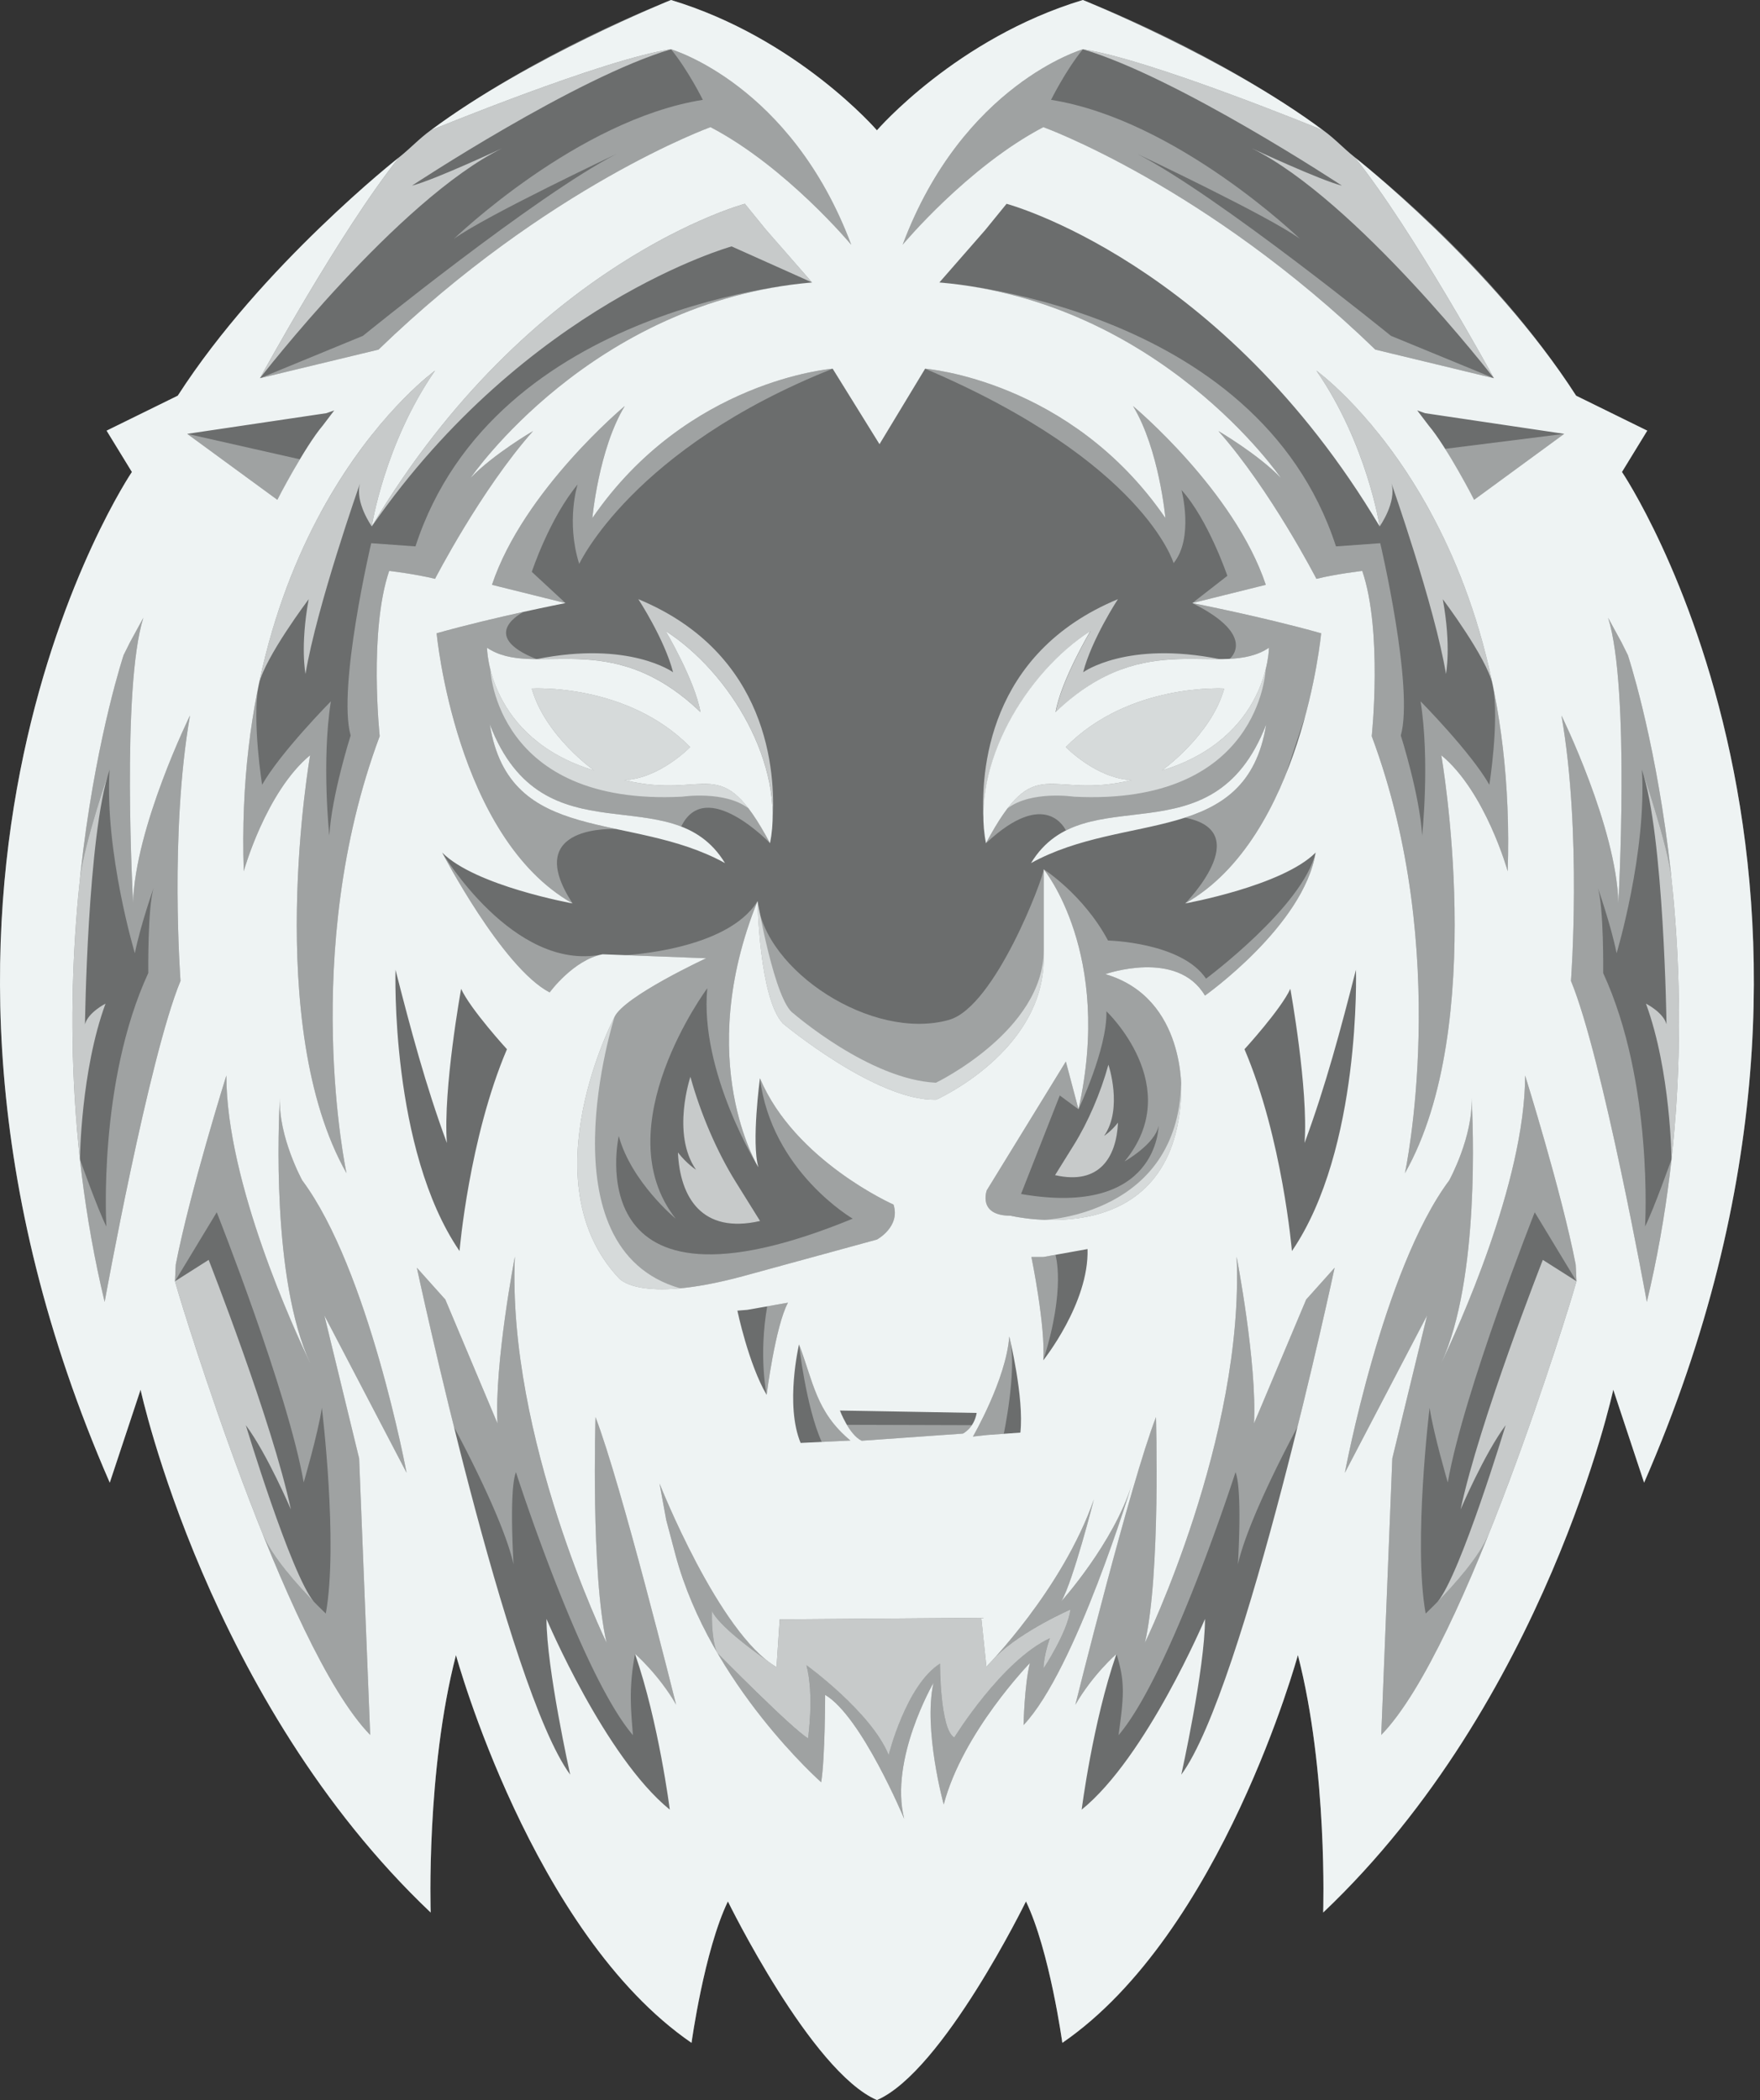 <svg xmlns="http://www.w3.org/2000/svg" width="207" height="247" fill="none" xmlns:v="https://vecta.io/nano"><rect width="100%" height="100%" fill="#333333" stroke="none"/><style><![CDATA[.B{fill-opacity:.4}.C{fill-opacity:.7}]]></style><g style="mix-blend-mode:darken" fill-rule="evenodd" fill="#eef3f3"><path d="M20.906 46.541l-8.367 4.112 2.975 4.859s-33.097 48.97-2.603 118.875l3.625-10.935s7.903 36.634 34.119 61.494c0 0-.558-16.635 2.975-30.28 0 0 8.927 32.709 27.705 45.607 0 0 1.487-10.841 4.277-16.636 0 0 9.769 20 17.529 23.364 7.758-3.364 17.529-23.364 17.529-23.364 2.788 5.795 4.276 16.636 4.276 16.636 18.778-12.898 27.705-45.607 27.705-45.607 3.532 13.645 2.974 30.28 2.974 30.28 26.218-24.859 34.12-61.494 34.12-61.494l3.625 10.935c30.493-69.905-2.603-118.875-2.603-118.875l2.975-4.859-8.367-4.112c-6.666-10.367-16.169-20.147-26.031-28.036-1.507-1.206-2.155-2.046-3.719-3.178C146.823 8.961 137.104 3.917 127.363 0c-14.875 4.486-24.222 15.327-24.222 15.327S93.794 4.486 78.919 0c-9.777 3.931-19.443 8.939-28.263 15.327-1.377.997-2.384 2.121-3.719 3.178-10.068 7.969-19.233 18.866-26.032 28.036z" fill-opacity=".3"/><path d="M53.395 167.834c1.233 2.296 5.882 11.144 7.008 16.157 0 0-.558-8.691.279-10.841 0 0 7.624 23.738 13.759 30.934-.238-3.038-.508-5.533.246-9.559a26.11 26.11 0 0 0 4.834 5.981s-6.508-26.167-9.483-33.831c0 0-.558 18.505 1.302 26.541 0 0-11.714-24.111-10.785-45.419 0 0-2.417 12.523-2.045 19.626l-6.136-14.579-3.347-3.738a659.17 659.17 0 0 0 4.367 18.728m99.207 0c-1.233 2.296-5.882 11.144-7.008 16.157 0 0 .558-8.691-.279-10.841 0 0-7.624 23.738-13.759 30.934.625-4.552.802-6.258-.247-9.559 0 0-2.788 2.43-4.833 5.981 0 0 6.507-26.167 9.483-33.831 0 0 .558 18.505-1.302 26.541 0 0 11.714-24.111 10.785-45.419 0 0 2.417 12.523 2.045 19.626l6.136-14.579 3.347-3.738s-1.769 8.263-4.367 18.728m-57.57 36.614c-1.884-1.106-10.627-9.988-10.627-9.988 5.324 9.107 12.179 15.161 12.179 15.161.465-2.897.465-10.28.465-10.28 4.277 2.523 9.298 14.579 9.298 14.579-1.767-7.009 3.439-15.981 3.439-15.981-1.208 5.513 1.209 14.298 1.209 14.298 2.231-8.504 10.134-16.635 10.134-16.635-.651 2.617-.744 7.289-.744 7.289 6.137-6.448 12.737-28.317 12.737-28.317-2.138 6.916-8.274 13.738-8.274 13.738 1.394-2.43 3.811-11.963 3.811-11.963-2.907 8.333-9.001 15.665-11.518 18.464 3.112-3.05 8.758-5.506 8.758-5.506-.364 2.697-3.161 6.916-3.161 6.916 0-1.495.744-3.551.744-3.551-5.676 2.635-11.249 11.682-11.249 11.682-1.69-.967-1.673-8.692-1.673-8.692-3.997 2.523-6.042 10.748-6.042 10.748-2.046-5.047-9.669-10.56-9.669-10.56.929 3.55.186 8.597.186 8.597" class="B"/><path d="M84.256 194.202c-.643-1.787-.52-4.706-.52-4.706.858 1.724 4.587 4.484 6.481 5.811-6.415-5.041-12.645-20.826-12.645-20.826l.79 4.299 1.116 4.206c1.094 4.05 2.827 7.839 4.778 11.217M37.855 165.57s1.951 15.98.464 24.205c0 0-5.819-5.43-7.43-9.365 3.929 9.793 8.498 19.393 12.654 23.648l-1.301-32.522-4.09-16.822 9.669 18.505s-4.462-23.925-12.272-34.392c0 0-2.818-5.135-2.626-9.718-.161 2.857-1.005 21.341 3.565 31.217-1.819-3.787-9.864-21.236-9.864-33.835 0 0-4.277 13.645-5.95 22.242l-.093 1.963 4.911-8.115s8.367 21.12 10.227 31.774c0 0 1.674-5.701 2.138-8.784m130.284-.001s-1.952 15.98-.464 24.205c0 0 5.819-5.43 7.43-9.365-3.929 9.793-8.498 19.393-12.654 23.648l1.302-32.522 4.09-16.822-9.668 18.505s4.462-23.925 12.271-34.392c0 0 2.818-5.135 2.626-9.718.161 2.857 1.005 21.341-3.565 31.217 1.82-3.787 9.864-21.236 9.864-33.835 0 0 4.277 13.645 5.95 22.242l.093 1.963-4.911-8.115s-8.367 21.12-10.227 31.774c0 0-1.674-5.701-2.138-8.784m20.415-51.122s.092-7.85-.651-10.093c0 0 1.58 4.486 2.231 7.757 0 0 3.552-11.825 2.975-21.588 0 0 3.004 8.699 3.478 12.768-1.674-15.875-5.129-26.24-5.129-26.24l-.744-1.496-1.581-2.897c2.603 8.224 1.209 33.55 1.209 33.55-.22-8.878-6.694-22.055-6.694-22.055 2.418 13.831 1.116 31.214 1.116 31.214 3.719 8.971 8.924 37.755 8.924 37.755 1.369-5.717 2.306-11.341 2.905-16.782 0 0-2.044 5.777-3.113 7.917 0 0 1.023-16.915-4.927-29.812m-28.332-47.301c2.417 7.103 1.116 19.439 1.116 19.439 9.483 25.419 3.904 51.4 3.904 51.4 9.855-17.383 4.277-49.158 4.277-49.158 5.206 4.299 7.809 13.645 7.809 13.645.271-8.205-.433-15.458-1.738-21.817.765 4.235-.423 11.645-.423 11.645-2.177-3.831-8.089-9.813-8.089-9.813 1.116 7.009.186 15.795.186 15.795-.279-4.766-2.51-11.775-2.51-11.775 1.576-5.633-2.418-22.616-2.418-22.616l-5.206.374c-9.297-28.597-46.647-31.043-46.647-31.043 26.032 2.242 40.163 22.99 40.163 22.99-2.696-2.803-7.345-5.513-7.345-5.513 6.135 6.916 11.528 17.383 11.528 17.383 2.232-.561 5.393-.935 5.393-.935zM17.441 114.449s-.093-7.85.651-10.093c0 0-1.58 4.486-2.232 7.757 0 0-3.553-11.825-2.975-21.588 0 0-3.004 8.699-3.478 12.768 1.674-15.875 5.129-26.24 5.129-26.24l.744-1.496 1.58-2.897c-2.603 8.224-1.209 33.55-1.209 33.55.22-8.878 6.693-22.055 6.693-22.055-2.417 13.831-1.116 31.214-1.116 31.214-3.719 8.971-8.925 37.755-8.925 37.755-1.369-5.717-2.306-11.341-2.905-16.782 0 0 2.044 5.777 3.113 7.917 0 0-1.023-16.915 4.927-29.812m28.336-47.301c-2.417 7.103-1.116 19.439-1.116 19.439-9.483 25.419-3.905 51.4-3.905 51.4-9.854-17.383-4.277-49.158-4.277-49.158-5.206 4.299-7.809 13.645-7.809 13.645-.271-8.205.433-15.458 1.738-21.817-.764 4.235.423 11.645.423 11.645 2.177-3.831 8.089-9.813 8.089-9.813-1.116 7.009-.186 15.795-.186 15.795.279-4.766 2.51-11.775 2.51-11.775-1.576-5.633 2.417-22.616 2.417-22.616l5.206.374c9.297-28.597 46.647-31.043 46.647-31.043-26.032 2.242-40.162 22.99-40.162 22.99 2.696-2.803 7.345-5.513 7.345-5.513-6.136 6.916-11.528 17.383-11.528 17.383-2.231-.561-5.392-.935-5.392-.935m7.604-39.049c3.719-2.71 19.152-9.999 19.152-9.999C63.046 22.959 42.687 39.5 42.687 39.5l-12.112 4.985 13.946-3.364c19.895-19.252 39.047-26.167 39.047-26.167 8.925 4.673 16.548 13.831 16.548 13.831C93.051 9.907 78.92 5.795 78.92 5.795c2.02 2.462 3.744 5.949 3.744 5.949-14.782 2.337-29.285 16.354-29.285 16.354" class="B"/><path d="M152.903 28.098c-3.719-2.71-19.152-9.999-19.152-9.999 9.483 4.86 29.843 21.401 29.843 21.401l12.111 4.985-13.945-3.364c-19.896-19.252-39.047-26.167-39.047-26.167-8.925 4.673-16.549 13.831-16.549 13.831 7.066-18.878 21.197-22.989 21.197-22.989-2.02 2.462-3.744 5.949-3.744 5.949 14.782 2.337 29.285 16.354 29.285 16.354" class="B"/><path d="M30.574 44.485s16.201-20.965 28.473-27.04c0 0-7.995 3.738-10.598 4.393 0 0 19.289-12.741 30.47-16.043-7.809 1.122-28.262 9.533-28.262 9.533-1.377.997-2.384 2.121-3.719 3.178-6.88 8.598-16.363 25.98-16.363 25.98zm145.131 0s-16.201-20.965-28.472-27.04c0 0 7.995 3.738 10.598 4.393 0 0-19.289-12.741-30.469-16.043 7.809 1.122 28.262 9.533 28.262 9.533 1.376.997 2.384 2.121 3.719 3.178 6.88 8.598 16.362 25.98 16.362 25.98zm-60.294 145.791l-23.707.186-.371 5.608c-.371-.215-.743-.471-1.114-.762-1.895-1.328-5.623-4.088-6.481-5.812 0 0-.123 2.919.52 4.707l.15.257s8.742 8.882 10.627 9.988c0 0 .744-5.046-.186-8.597 0 0 7.623 5.514 9.669 10.56 0 0 2.045-8.224 6.042-10.748 0 0-.016 7.725 1.673 8.692 0 0 5.573-9.046 11.249-11.682 0 0-.744 2.056-.744 3.551 0 0 2.797-4.219 3.161-6.916 0 0-5.646 2.456-8.758 5.507-.701.779-1.125 1.208-1.125 1.208l-.603-5.747h-.001z" class="C"/><path d="M57.61 85.204c4.961 12.893 15.246 9.195 22.511 12.008 2.885-5.935 10.447 1.964 10.447 1.964-5.906-11.065-7.231-5.01-17.153-7.43 4.152-.155 7.763-3.878 7.763-3.878-7.438-7.57-18.633-6.89-18.633-6.89 1.541 5.54 7.337 9.647 7.337 9.647-12.55-3.832-12.597-14.439-12.597-14.439 1.664 1.115 3.615 1.323 5.821 1.34-7.064-2.818-1.522-5.559-1.522-5.559-2.922.643-6.726 1.534-10.226 2.519 0 0 2.231 24.018 15.99 31.775-6.169-9.41 5.128-8.751 5.128-8.751-7.186-1.532-13.399-3.184-14.865-12.305m4.934-17.945s2.068-6.275 5.392-10.28c0 0-1.394 4.299.186 9.345 0 0 6.258-13.587 29.81-22.961 0 0-17.107 1.308-28.263 17.569 0 0 .744-8.131 3.812-13.177 0 0-11.899 9.906-15.618 21.027l8.646 2.149-3.965-3.674.001.001zm8.204 45.007c-10.385 2.035-18.742-11.989-18.742-11.989s7.066 13.551 12.644 16.448c0 0 2.719-3.735 6.098-4.459zm12.309.441s-9.669 4.486-10.784 6.916c0 0-10.134 19.252.465 30.654 0 0 2.232 3.177 14.689-.187l15.714-4.299s2.787-1.495 1.951-4.112c0 0-11.621-5.14-15.711-14.859 1.36 10.962 10.911 16.512 10.911 16.512-32.725 13.458-27.519-9.719-27.519-9.719 1.487 5.42 6.693 9.719 6.693 9.719-8.422-10.725 3.719-27.102 3.719-27.102-.93 9.906 6.008 21.056 6.008 21.056s-7.717-12.43-.094-31.308c-3.566 5.824-15.609 6.361-15.608 6.361l9.566.368h-.001zm42.305-15.032c7.289-3.681 18.354 1.054 23.558-12.472-1.086 6.761-4.782 9.418-9.549 10.965 8.404 1.621.024 10.091.024 10.091 5.71-3.219 9.434-9.238 11.838-15.178l2.314-6.987c1.45-5.433 1.838-9.609 1.838-9.609-6.973-1.963-15.154-3.551-15.154-3.551 7.777 3.862 4.394 6.559 4.394 6.559 1.719-.091 3.265-.398 4.621-1.306 0 0-.047 10.607-12.598 14.439 0 0 5.796-4.107 7.338-9.647 0 0-11.196-.68-18.633 6.89 0 0 3.61 3.724 7.763 3.878-9.923 2.419-11.247-3.635-17.153 7.43 7.123-6.68 9.398-1.499 9.398-1.499m-2.607 4.562s8.181 9.906 4.09 28.224l-1.487-5.608-9.297 15.139s-1.116 2.991 2.789 2.991c0 0 19.337 4.673 20.081-14.392 0 0 .651-11.214-8.925-14.018 0 0 8.46-2.991 11.714 2.523 0 0 11.621-8.224 13.015-16.822-1.519 6.385-12.891 14.829-12.891 14.829-2.882-4.299-11.528-4.486-11.528-4.486-2.88-5.4-7.562-8.38-7.562-8.38m4.09 28.224s3.407-7.165 3.284-11.526c0 0 9.39 8.878 2.138 17.663 0 0 3.625-2.056 3.997-4.205 0 0 0 10.84-16.176 8.036l4.555-11.588 2.201 1.62h.001z" class="B"/><path d="M138.962 57.632c3.148 3.485 5.392 10.094 5.392 10.094l-4.122 3.208 8.645-2.149c-3.719-11.121-15.618-21.027-15.618-21.027 3.068 5.047 3.812 13.177 3.812 13.177-11.156-16.261-28.263-17.569-28.263-17.569 25.721 10.965 29.224 22.867 29.224 22.867 2.417-2.991.929-8.598.929-8.598" class="B"/><path d="M128.236 74.223s-3.439 5.794-4.09 9.533c10.706-10.28 19.525-3.833 25.101-7.57 0 0-.047 10.607-12.597 14.439 0 0 5.796-4.107 7.337-9.647 0 0-11.195-.68-18.632 6.89 0 0 3.61 3.724 7.763 3.878-9.923 2.419-11.247-3.635-17.154 7.43-1.837-9.232 4.746-20.123 12.272-24.953zm20.685 10.981c-2.318 14.429-16.522 10.165-27.659 16.308 6.334-10.417 21.329.142 27.659-16.308zM78.294 74.223s3.44 5.794 4.09 9.533c-10.706-10.28-19.525-3.833-25.101-7.57 0 0 .047 10.607 12.597 14.439 0 0-5.795-4.107-7.337-9.647 0 0 11.195-.68 18.633 6.89 0 0-3.611 3.724-7.763 3.878 9.922 2.419 11.247-3.635 17.153 7.43 1.837-9.232-4.746-20.123-12.272-24.953M57.609 85.204c2.318 14.429 16.523 10.165 27.659 16.308-6.334-10.417-21.329.142-27.659-16.308z"/><path d="M62.544 80.977c1.541 5.54 7.337 9.647 7.337 9.647-8.646-2.639-11.358-8.494-12.208-11.882 0 0 .625 16.08 22.566 14.96 0 0 4.98-.749 7.788 1.368-4.011-5.237-6.28-1.292-14.612-3.324 4.152-.155 7.763-3.878 7.763-3.878-7.438-7.57-18.633-6.89-18.633-6.89m81.442-.001c-1.542 5.54-7.338 9.647-7.338 9.647 8.646-2.639 11.359-8.494 12.209-11.882 0 0-.626 16.08-22.566 14.96 0 0-4.981-.749-7.788 1.368 4.011-5.237 6.28-1.292 14.613-3.324-4.153-.155-7.763-3.878-7.763-3.878 7.437-7.57 18.633-6.89 18.633-6.89z" class="C"/><path d="M122.755 102.241c0 .882-5.691 16.184-11.148 17.716-9.018 2.532-21.684-5.779-22.508-13.978 0 0 .186 11.402 2.975 14.392 0 0 10.97 9.158 18.036 8.972 0 0 12.644-5.608 12.644-16.635v-10.467z" class="B"/><path d="M110.08 127.346c-7.809-.374-16.734-8.131-16.734-8.131-2.231-1.402-4.246-13.236-4.246-13.236s.186 11.402 2.975 14.392c0 0 10.97 9.159 18.036 8.972 0 0 12.644-5.608 12.644-16.635v-.97c0 9.497-12.675 15.607-12.675 15.607m-30.078 24.183c-16.41-4.694-7.729-31.904-7.729-31.904s-10.134 19.252.465 30.653c0 0 1.273 1.814 7.265 1.251m58.917-24.171c-.352 15.526-16.053 16.119-16.053 16.119 5.707.214 15.538-1.394 16.064-14.88 0 0 .027-.469-.012-1.239m-49.527 16.249l-2.882-4.631c-2.156-3.465-4.106-7.955-5.308-12.326 0 0-2.269 6.722.66 10.928 0 0-1.084-.686-2.13-2.032.241 5.266 2.81 9.63 9.661 8.061m34.698-5.391l2.208-3.548c1.651-2.654 3.145-6.095 4.065-9.443 0 0 1.739 5.15-.505 8.372 0 0 .83-.525 1.632-1.557-.185 4.034-2.153 7.377-7.401 6.176m-41.704-54.46c-.651-3.739-4.09-9.533-4.09-9.533 6.832 4.384 12.885 13.761 12.572 22.36.37-5.787-.453-19.751-15.792-26.109 0 0 3.068 4.673 4.09 8.598 0 0-5.134-3.747-16.06-1.547 5.186.039 11.769-.984 19.281 6.229m41.782.002c.651-3.739 4.091-9.533 4.091-9.533-6.832 4.384-12.886 13.761-12.571 22.36-.37-5.787.453-19.751 15.792-26.109 0 0-3.068 4.673-4.09 8.598 0 0 5.134-3.747 16.06-1.547-5.186.039-11.768-.984-19.281 6.229m-80.442-21.84C61.936 35.688 86.044 28.98 86.044 28.98l9.468 4.241-5.392-6.168-2.51-3.084s-25.288 6.728-43.881 37.943" class="C"/><path d="M43.728 61.913s1.488-9.719 7.438-18.317c0 0-15.355 10.992-20.727 36.897.726-3.201 5.866-10.018 5.866-10.018-1.023 5.608-.372 8.785-.372 8.785 1.313-7.929 6.415-22.43 6.415-22.43-.651 2.242 1.381 5.083 1.381 5.083m-34.328 74.43s.1-10.394 3.01-18.3c0 0-2.045 1.029-2.417 2.43 0 0 .29-22.244 2.892-29.947 0 0-3.004 8.699-3.478 12.768-.993 9.416-1.359 20.77-.007 33.05m15.139 11.838l-3.961 2.514.465 1.588s4.28 14.257 9.845 28.127c1.107 2.699 4.18 6.091 6.009 7.963-2.703-3.266-7.988-20.752-7.988-20.752 2.51 3.364 5.299 9.906 5.299 9.906-2.194-10.332-9.669-29.345-9.669-29.345m137.727-86.27s-1.487-9.719-7.438-18.317c0 0 15.354 10.992 20.727 36.897-.726-3.201-5.865-10.018-5.865-10.018 1.023 5.608.372 8.785.372 8.785-1.313-7.929-6.415-22.43-6.415-22.43.651 2.242-1.38 5.083-1.38 5.083m34.327 74.43s-.099-10.394-3.009-18.3c0 0 2.045 1.029 2.417 2.43 0 0-.29-22.244-2.892-29.947 0 0 3.004 8.699 3.477 12.768.993 9.416 1.36 20.77.007 33.05m-15.139 11.838l3.961 2.514-.465 1.588s-4.28 14.257-9.845 28.127c-1.107 2.699-4.181 6.091-6.009 7.963 2.703-3.266 7.988-20.752 7.988-20.752-2.51 3.364-5.299 9.906-5.299 9.906 2.194-10.332 9.669-29.345 9.669-29.345" class="C"/><path d="M35.271 54.023L22.02 51.027l10.598 7.757 2.653-4.761zm134.698-1.233l3.408 5.994 10.598-7.757-14.006 1.764v-.001zM90.234 153.646c-1.027 5.902-.068 10.411-.068 10.411s1.023-8.084 2.51-10.841l-2.442.43zm3.743 4.478s.798 7.28 2.665 11.469l3.378-.162c-4.063-3.388-4.347-6.872-6.043-11.308m24.73-.934c-.372 5.046-4.276 11.775-4.276 11.775l1.673-.187 1.953-.14s1.501-7.088.784-10.875l-.134-.573zm2.604-9.345s1.673 8.131 1.394 12.149c2.696-8.504 1.424-12.405 1.424-12.405l-1.424.256h-1.394zm-7.006 19.779l-14.702-.043c.445.754 1.048 1.548 1.741 1.875l11.899-.841s.579-.27 1.061-.99" class="B"/><path d="M114.43 168.964s3.905-6.729 4.276-11.775c0 0 1.767 7.196 1.302 11.308l-3.905.28-1.673.187zm-20.267.747c-1.859-4.486-.186-11.588-.186-11.588 1.697 4.435 1.98 7.919 6.043 11.308l-5.857.28zm4.625-3.808l2.836.046 13.248.234c-.325 1.822-1.627 2.43-1.627 2.43l-11.899.841c-1.488-.701-2.558-3.551-2.558-3.551zm85.978-50.533s1.302-17.383-1.116-31.214c0 0 6.475 13.177 6.693 22.055 0 0 1.395-25.326-1.208-33.55l1.581 2.897.743 1.496s11.9 35.7 2.231 76.073c0 0-5.206-28.785-8.924-37.756zm-93.434 80.7l.371-5.608 23.707-.186.604 5.747s8.925-9.019 12.644-19.673c0 0-2.417 9.533-3.811 11.963 0 0 6.136-6.823 8.274-13.738 0 0-6.601 21.869-12.737 28.317 0 0 .093-4.672.744-7.289 0 0-7.902 8.131-10.134 16.636 0 0-2.418-8.786-1.209-14.299 0 0-5.206 8.972-3.439 15.981 0 0-5.021-12.056-9.298-14.579 0 0 0 7.383-.465 10.28 0 0-13.016-11.495-17.107-26.635l-1.116-4.206-.79-4.299s6.973 17.664 13.759 21.589l.002-.001zM22.347 84.156c-2.417 13.831-1.116 31.214-1.116 31.214-3.719 8.971-8.925 37.755-8.925 37.755-9.669-40.372 2.231-76.073 2.231-76.073l.744-1.496 1.58-2.897c-2.603 8.224-1.209 33.55-1.209 33.55.22-8.878 6.693-22.055 6.693-22.055l.002.001zM39.313 48.27l-1.348 1.776c-2.138 2.523-5.346 8.738-5.346 8.738L22.02 51.027l16.363-2.43.929-.327zm128.719 1.776l-1.349-1.776.93.327 16.362 2.43-10.598 7.757s-3.206-6.215-5.345-8.738zm-9.855 123.174s4.463-23.925 12.272-34.391c0 0 2.818-5.136 2.626-9.719.161 2.858 1.005 21.341-3.565 31.217 1.82-3.787 9.864-21.236 9.864-33.834 0 0 4.277 13.644 5.95 22.241l.093 1.963-.465 1.588s-12.459 41.494-22.499 51.774l1.302-32.522 4.09-16.822-9.668 18.505zM26.622 126.492c0 12.598 8.044 30.047 9.864 33.834-4.569-9.876-3.726-28.359-3.565-31.217-.192 4.583 2.626 9.719 2.626 9.719 7.809 10.466 12.272 34.391 12.272 34.391l-9.669-18.505 4.09 16.822 1.302 32.522c-10.04-10.28-22.498-51.774-22.498-51.774l-.465-1.588.093-1.963c1.673-8.597 5.951-22.241 5.951-22.241zm6.3 2.617l.023-.375-.023.375zm93.553 71.398s6.508-26.167 9.483-33.831c0 0 .558 18.505-1.301 26.541 0 0 11.714-24.111 10.784-45.419 0 0 2.418 12.523 2.046 19.626l6.136-14.579 3.347-3.738s-10.598 49.531-18.036 59.624c0 0 2.789-12.523 2.789-18.317 0 0-6.88 16.261-14.504 22.43 0 0 1.302-10.281 4.09-18.317 0 0-2.788 2.429-4.834 5.98zm46.6-71.398l-.023-.375c.01.125.018.249.023.375zM54.233 116.303c1.116 2.43 5.392 7.102 5.392 7.102-4.463 10.467-5.578 23.738-5.578 23.738-8.181-11.963-7.531-33.083-7.531-33.083 1.774 6.94 3.545 13.62 6.043 20.373-.465-6.355 1.675-18.13 1.675-18.13zm15.805 50.372c2.975 7.664 9.483 33.831 9.483 33.831-2.045-3.551-4.834-5.981-4.834-5.981 2.789 8.036 4.09 18.317 4.09 18.317-7.624-6.169-14.502-22.43-14.502-22.43 0 5.794 2.789 18.317 2.789 18.317-7.437-10.094-18.036-59.624-18.036-59.624l3.347 3.738 6.136 14.579c-.372-7.103 2.045-19.626 2.045-19.626-.929 21.308 10.785 45.419 10.785 45.419-1.86-8.036-1.302-26.541-1.302-26.541l-.001.001zm16.687-12.523l1.162-.094 4.788-.841c-1.487 2.758-2.51 10.841-2.51 10.841-2.138-3.645-3.439-9.906-3.439-9.906zm35.979 5.84c.279-4.018-1.395-12.149-1.395-12.149h1.395l5.206-.935c.185 6.356-5.206 13.084-5.206 13.084zM100.114 28.784s-7.623-9.158-16.548-13.831c0 0-19.152 6.916-39.047 26.167l-13.946 3.364s9.483-17.383 16.363-25.98c0 0-16.176 12.71-26.032 28.036l-8.367 4.112 2.975 4.859s-33.097 48.97-2.603 118.875l3.625-10.935s7.903 36.634 34.119 61.494c0 0-.558-16.635 2.975-30.28 0 0 8.927 32.709 27.705 45.607 0 0 1.487-10.841 4.277-16.636 0 0 9.769 20 17.529 23.364 7.758-3.364 17.528-23.364 17.528-23.364 2.789 5.795 4.277 16.636 4.277 16.636 18.778-12.898 27.705-45.607 27.705-45.607 3.532 13.645 2.974 30.28 2.974 30.28 26.217-24.859 34.119-61.494 34.119-61.494l3.626 10.935c30.493-69.905-2.603-118.875-2.603-118.875l2.975-4.859-8.367-4.112c-9.855-15.327-26.031-28.036-26.031-28.036 6.88 8.598 16.362 25.98 16.362 25.98l-13.946-3.364c-19.895-19.252-39.047-26.167-39.047-26.167-8.925 4.672-16.548 13.831-16.548 13.831 7.065-18.878 21.197-22.989 21.197-22.989 7.809 1.122 28.262 9.533 28.262 9.533C144.096 6.729 127.362 0 127.362 0c-14.875 4.486-24.222 15.327-24.222 15.327S93.792 4.486 78.918 0c0 0-16.734 6.729-28.262 15.327 0 0 20.453-8.411 28.262-9.533 0 0 14.131 4.113 21.197 22.989zm-4.603 4.438c-26.032 2.242-40.162 22.989-40.162 22.989 2.696-2.803 7.345-5.513 7.345-5.513-6.136 6.916-11.528 17.383-11.528 17.383-2.231-.561-5.392-.935-5.392-.935-2.417 7.103-1.116 19.439-1.116 19.439-9.483 25.419-3.905 51.4-3.905 51.4-9.854-17.383-4.277-49.158-4.277-49.158-5.206 4.299-7.809 13.645-7.809 13.645-1.377-41.784 22.498-58.877 22.498-58.877-5.95 8.598-7.438 18.317-7.438 18.317 18.594-31.214 43.881-37.943 43.881-37.943l2.51 3.084 5.392 6.169zm59.318 34.859s-5.393-10.467-11.528-17.383c0 0 4.648 2.71 7.345 5.513 0 0-14.132-20.747-40.163-22.989l5.391-6.168 2.511-3.084s25.288 6.728 43.881 37.943c0 0-1.488-9.719-7.438-18.317 0 0 23.875 17.093 22.498 58.877 0 0-2.603-9.345-7.809-13.645 0 0 5.577 31.775-4.277 49.158 0 0 5.578-25.981-3.905-51.4 0 0 1.302-12.336-1.115-19.439 0 0-3.161.374-5.393.935l.002-.001zm-2.882 79.062s-1.116-13.271-5.578-23.738c0 0 4.277-4.672 5.392-7.102 0 0 2.138 11.775 1.673 18.13 2.498-6.753 4.268-13.433 6.043-20.373 0 0 .652 21.12-7.53 33.083zM69.67 60.934c11.156-16.261 28.263-17.569 28.263-17.569l5.508 8.879 5.366-8.879s17.107 1.308 28.262 17.569c0 0-.743-8.131-3.811-13.177 0 0 11.9 9.906 15.618 21.027l-8.646 2.149s8.182 1.588 15.155 3.551c0 0-2.231 24.018-15.99 31.774 0 0 11.435-2.056 15.34-5.981-1.394 8.598-13.015 16.822-13.015 16.822-3.254-5.513-11.714-2.523-11.714-2.523 9.576 2.803 8.925 14.018 8.925 14.018-.744 19.065-20.081 14.392-20.081 14.392-3.905 0-2.789-2.991-2.789-2.991l9.297-15.139 1.487 5.608c4.09-18.317-4.091-28.224-4.091-28.224v10.467c0 11.027-12.644 16.635-12.644 16.635-7.065.187-18.035-8.972-18.035-8.972-2.789-2.991-2.975-14.392-2.975-14.392-7.623 18.878.094 31.308.094 31.308-.836-2.897.186-10.466.186-10.466 4.09 9.719 15.711 14.859 15.711 14.859.836 2.617-1.951 4.112-1.951 4.112l-15.714 4.299c-12.457 3.364-14.689.187-14.689.187-10.599-11.402-.465-30.654-.465-30.654 1.116-2.43 10.785-6.916 10.785-6.916l-12.179-.468c-3.439.654-6.229 4.486-6.229 4.486-5.577-2.898-12.644-16.448-12.644-16.448 3.905 3.925 15.34 5.981 15.34 5.981-13.759-7.757-15.99-31.774-15.99-31.774 6.973-1.962 15.154-3.551 15.154-3.551l-8.646-2.149c3.719-11.121 15.618-21.027 15.618-21.027-3.068 5.047-3.811 13.177-3.811 13.177z"/></g></svg>